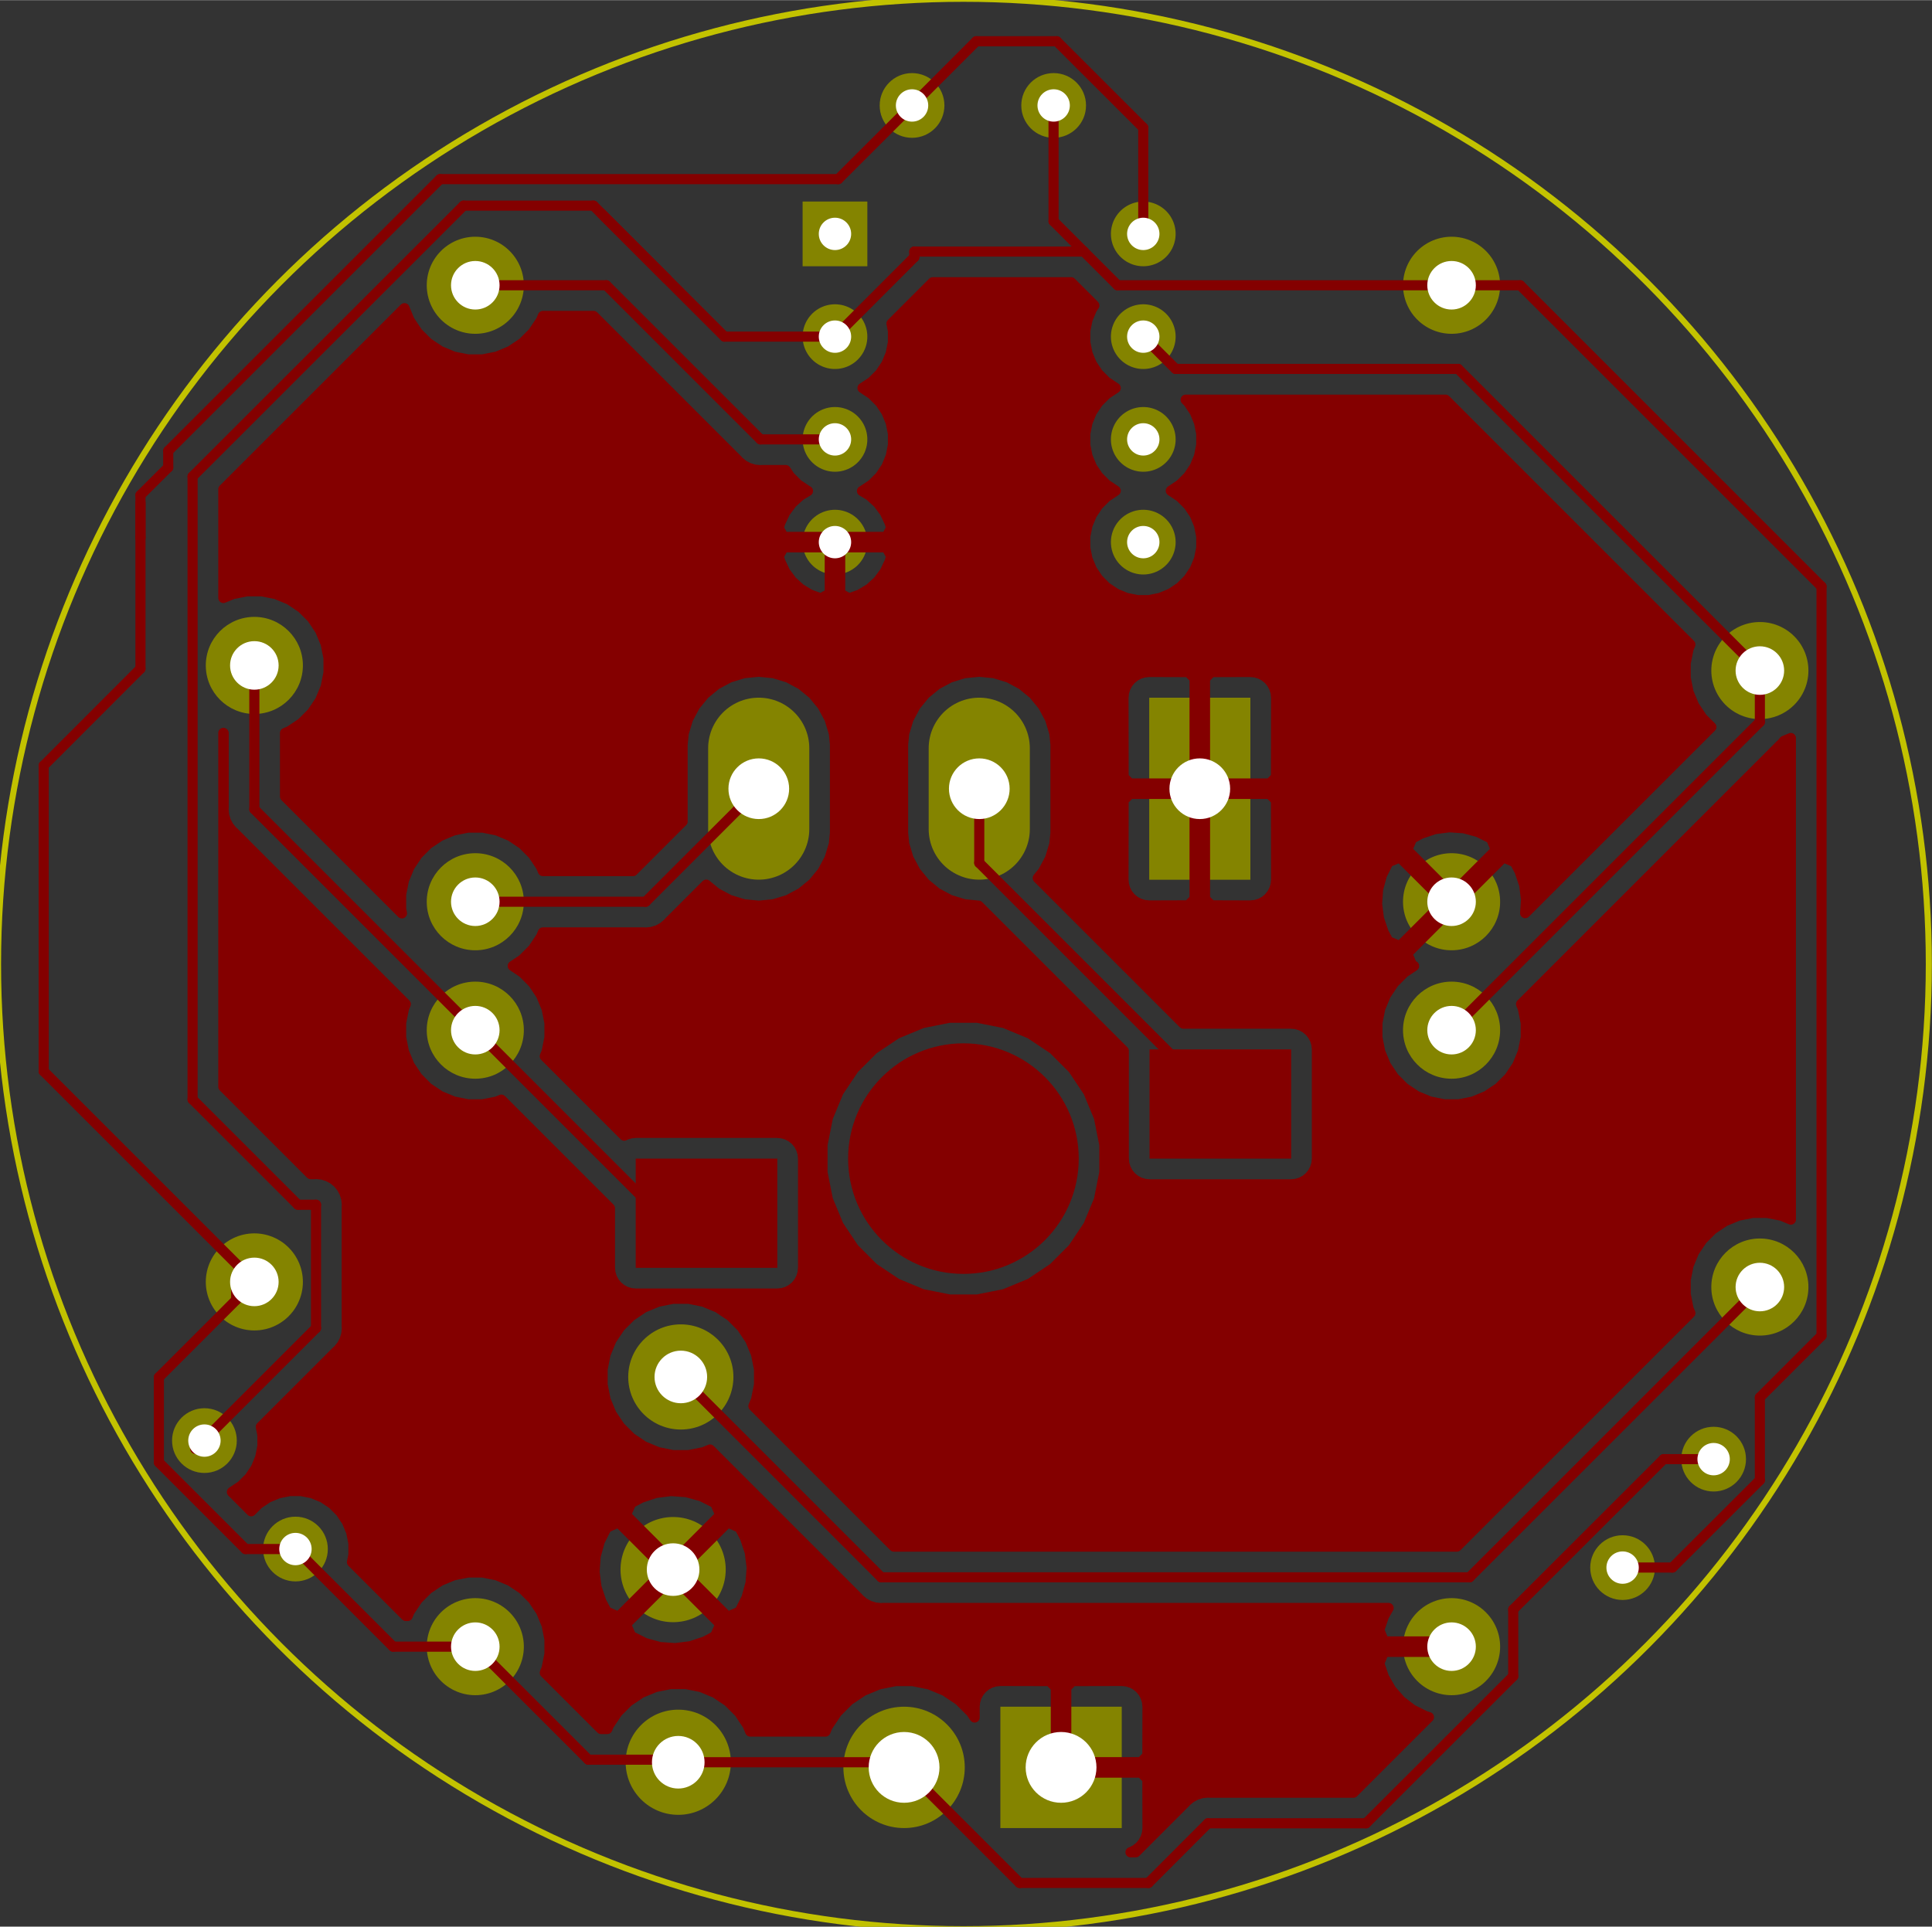 <?xml version="1.0" standalone="no"?>
 <!DOCTYPE svg PUBLIC "-//W3C//DTD SVG 1.1//EN" 
 "http://www.w3.org/Graphics/SVG/1.1/DTD/svg11.dtd"> 
<svg
  xmlns:svg="http://www.w3.org/2000/svg"
  xmlns="http://www.w3.org/2000/svg"
  xmlns:xlink="http://www.w3.org/1999/xlink"
  version="1.1"
  width="4.775cm" height="4.763cm" viewBox="0 0 18800 18750">
<rect x="0" y="0" width="18800" height="18750" fill="#333333" stroke="none"/>
<title>SVG Picture created as Breath_PCB-brd.svg date 2020/07/29 20:40:43 </title>
  <desc>Picture generated by PCBNEW </desc>
<g style="fill:#000000; fill-opacity:1;stroke:#000000; stroke-opacity:1;
stroke-linecap:round; stroke-linejoin:round;"
 transform="translate(0 0) scale(1 1)">
</g>
<g style="fill:#000000; fill-opacity:0.0; 
stroke:#000000; stroke-width:-0; stroke-opacity:1; 
stroke-linecap:round; stroke-linejoin:round;">
<g >
</g>
<g style="fill:#840000; fill-opacity:0.0; 
stroke:#840000; stroke-width:-0; stroke-opacity:1; 
stroke-linecap:round; stroke-linejoin:round;">
</g>
<g style="fill:#840000; fill-opacity:0.0; 
stroke:#840000; stroke-width:0; stroke-opacity:1; 
stroke-linecap:round; stroke-linejoin:round;">
</g>
<g style="fill:#840000; fill-opacity:1.0; 
stroke:#840000; stroke-width:0; stroke-opacity:1; 
stroke-linecap:round; stroke-linejoin:round;">
<path style="fill:#840000; fill-opacity:1.0; 
stroke:#840000; stroke-width:0; stroke-opacity:1; 
stroke-linecap:round; stroke-linejoin:round;fill-rule:evenodd;"
d="M 7563.98,11275
7563.98,12338
6186.02,12338
6186.02,11275
Z" /> 
<path style="fill:#840000; fill-opacity:1.0; 
stroke:#840000; stroke-width:0; stroke-opacity:1; 
stroke-linecap:round; stroke-linejoin:round;fill-rule:evenodd;"
d="M 12564,10212
12564,11275
11186,11275
11186,10212
Z" /> 
<circle cx="9375" cy="11275" r="1122.05" /> 
</g>
<g style="fill:#840000; fill-opacity:1.0; 
stroke:#840000; stroke-width:98.425; stroke-opacity:1; 
stroke-linecap:round; stroke-linejoin:round;">
</g>
<g >
</g>
<g style="fill:#848400; fill-opacity:1.0; 
stroke:#848400; stroke-width:98.425; stroke-opacity:1; 
stroke-linecap:round; stroke-linejoin:round;">
</g>
<g style="fill:#848400; fill-opacity:1.0; 
stroke:#848400; stroke-width:0; stroke-opacity:1; 
stroke-linecap:round; stroke-linejoin:round;">
<circle cx="6600" cy="17150" r="511.811" /> 
</g>
<g style="fill:#848400; fill-opacity:1.0; 
stroke:#848400; stroke-width:98.425; stroke-opacity:1; 
stroke-linecap:round; stroke-linejoin:round;">
</g>
<g >
</g>
<g style="fill:#848400; fill-opacity:1.0; 
stroke:#848400; stroke-width:98.425; stroke-opacity:1; 
stroke-linecap:round; stroke-linejoin:round;">
</g>
<g style="fill:#848400; fill-opacity:1.0; 
stroke:#848400; stroke-width:0; stroke-opacity:1; 
stroke-linecap:round; stroke-linejoin:round;">
<path style="fill:#848400; fill-opacity:1.0; 
stroke:#848400; stroke-width:0; stroke-opacity:1; 
stroke-linecap:round; stroke-linejoin:round;fill-rule:evenodd;"
d="M 10915.6,16609.4
10915.6,17790.6
9734.45,17790.6
9734.45,16609.4
Z" /> 
<circle cx="8797.44" cy="17200" r="590.551" /> 
</g>
<g style="fill:#848400; fill-opacity:1.0; 
stroke:#848400; stroke-width:98.425; stroke-opacity:1; 
stroke-linecap:round; stroke-linejoin:round;">
</g>
<g >
</g>
<g style="fill:#848400; fill-opacity:1.0; 
stroke:#848400; stroke-width:98.425; stroke-opacity:1; 
stroke-linecap:round; stroke-linejoin:round;">
</g>
<g style="fill:#848400; fill-opacity:1.0; 
stroke:#848400; stroke-width:0; stroke-opacity:1; 
stroke-linecap:round; stroke-linejoin:round;">
<circle cx="6550" cy="15275" r="511.811" /> 
</g>
<g style="fill:#848400; fill-opacity:1.0; 
stroke:#848400; stroke-width:98.425; stroke-opacity:1; 
stroke-linecap:round; stroke-linejoin:round;">
</g>
<g >
</g>
<g style="fill:#848400; fill-opacity:1.0; 
stroke:#848400; stroke-width:98.425; stroke-opacity:1; 
stroke-linecap:round; stroke-linejoin:round;">
</g>
<g style="fill:#848400; fill-opacity:1.0; 
stroke:#848400; stroke-width:0; stroke-opacity:1; 
stroke-linecap:round; stroke-linejoin:round;">
<circle cx="6625" cy="13400" r="511.811" /> 
</g>
<g style="fill:#848400; fill-opacity:1.0; 
stroke:#848400; stroke-width:98.425; stroke-opacity:1; 
stroke-linecap:round; stroke-linejoin:round;">
</g>
<g >
</g>
<g style="fill:#848400; fill-opacity:1.0; 
stroke:#848400; stroke-width:98.425; stroke-opacity:1; 
stroke-linecap:round; stroke-linejoin:round;">
</g>
<g style="fill:#848400; fill-opacity:1.0; 
stroke:#848400; stroke-width:0; stroke-opacity:1; 
stroke-linecap:round; stroke-linejoin:round;">
<path style="fill:#848400; fill-opacity:1.0; 
stroke:#848400; stroke-width:0; stroke-opacity:1; 
stroke-linecap:round; stroke-linejoin:round;fill-rule:evenodd;"
d="M 12167.1,6789.17
12167.1,8560.83
11182.9,8560.83
11182.9,6789.17
Z" /> 
</g>
<g style="fill:#848400; fill-opacity:1.0; 
stroke:#848400; stroke-width:984.252; stroke-opacity:1; 
stroke-linecap:round; stroke-linejoin:round;">
</g>
<g style="fill:#848400; fill-opacity:0.0; 
stroke:#848400; stroke-width:984.252; stroke-opacity:1; 
stroke-linecap:round; stroke-linejoin:round;">
<path d="M9529 8068
L9529 7281
" />
<path d="M7383 8068
L7383 7281
" />
</g>
<g >
</g>
<g style="fill:#848400; fill-opacity:0.0; 
stroke:#848400; stroke-width:984.252; stroke-opacity:1; 
stroke-linecap:round; stroke-linejoin:round;">
</g>
<g style="fill:#848400; fill-opacity:1.0; 
stroke:#848400; stroke-width:0; stroke-opacity:1; 
stroke-linecap:round; stroke-linejoin:round;">
<circle cx="8875" cy="1025" r="314.961" /> 
</g>
<g style="fill:#848400; fill-opacity:1.0; 
stroke:#848400; stroke-width:98.425; stroke-opacity:1; 
stroke-linecap:round; stroke-linejoin:round;">
</g>
<g style="fill:#848400; fill-opacity:1.0; 
stroke:#848400; stroke-width:0; stroke-opacity:1; 
stroke-linecap:round; stroke-linejoin:round;">
<circle cx="10253" cy="1025" r="314.961" /> 
</g>
<g style="fill:#848400; fill-opacity:1.0; 
stroke:#848400; stroke-width:98.425; stroke-opacity:1; 
stroke-linecap:round; stroke-linejoin:round;">
</g>
<g >
</g>
<g style="fill:#848400; fill-opacity:1.0; 
stroke:#848400; stroke-width:98.425; stroke-opacity:1; 
stroke-linecap:round; stroke-linejoin:round;">
</g>
<g style="fill:#848400; fill-opacity:1.0; 
stroke:#848400; stroke-width:0; stroke-opacity:1; 
stroke-linecap:round; stroke-linejoin:round;">
<circle cx="15789.3" cy="15255.6" r="314.961" /> 
</g>
<g style="fill:#848400; fill-opacity:1.0; 
stroke:#848400; stroke-width:98.425; stroke-opacity:1; 
stroke-linecap:round; stroke-linejoin:round;">
</g>
<g style="fill:#848400; fill-opacity:1.0; 
stroke:#848400; stroke-width:0; stroke-opacity:1; 
stroke-linecap:round; stroke-linejoin:round;">
<circle cx="16675" cy="14200" r="314.961" /> 
</g>
<g style="fill:#848400; fill-opacity:1.0; 
stroke:#848400; stroke-width:98.425; stroke-opacity:1; 
stroke-linecap:round; stroke-linejoin:round;">
</g>
<g >
</g>
<g style="fill:#848400; fill-opacity:1.0; 
stroke:#848400; stroke-width:98.425; stroke-opacity:1; 
stroke-linecap:round; stroke-linejoin:round;">
</g>
<g style="fill:#848400; fill-opacity:1.0; 
stroke:#848400; stroke-width:944.882; stroke-opacity:1; 
stroke-linecap:round; stroke-linejoin:round;">
</g>
<g style="fill:#848400; fill-opacity:0.0; 
stroke:#848400; stroke-width:944.882; stroke-opacity:1; 
stroke-linecap:round; stroke-linejoin:round;">
<path d="M14125 2775
L14125 2775
" />
</g>
<g style="fill:#848400; fill-opacity:1.0; 
stroke:#848400; stroke-width:0; stroke-opacity:1; 
stroke-linecap:round; stroke-linejoin:round;">
<circle cx="14125" cy="8775" r="472.441" /> 
</g>
<g style="fill:#848400; fill-opacity:1.0; 
stroke:#848400; stroke-width:98.425; stroke-opacity:1; 
stroke-linecap:round; stroke-linejoin:round;">
</g>
<g >
</g>
<g style="fill:#848400; fill-opacity:1.0; 
stroke:#848400; stroke-width:98.425; stroke-opacity:1; 
stroke-linecap:round; stroke-linejoin:round;">
</g>
<g style="fill:#848400; fill-opacity:1.0; 
stroke:#848400; stroke-width:0; stroke-opacity:1; 
stroke-linecap:round; stroke-linejoin:round;">
<circle cx="2875" cy="15075" r="314.961" /> 
</g>
<g style="fill:#848400; fill-opacity:1.0; 
stroke:#848400; stroke-width:98.425; stroke-opacity:1; 
stroke-linecap:round; stroke-linejoin:round;">
</g>
<g style="fill:#848400; fill-opacity:1.0; 
stroke:#848400; stroke-width:0; stroke-opacity:1; 
stroke-linecap:round; stroke-linejoin:round;">
<circle cx="1989.27" cy="14019.4" r="314.961" /> 
</g>
<g style="fill:#848400; fill-opacity:1.0; 
stroke:#848400; stroke-width:98.425; stroke-opacity:1; 
stroke-linecap:round; stroke-linejoin:round;">
</g>
<g >
</g>
<g style="fill:#848400; fill-opacity:1.0; 
stroke:#848400; stroke-width:98.425; stroke-opacity:1; 
stroke-linecap:round; stroke-linejoin:round;">
</g>
<g style="fill:#848400; fill-opacity:1.0; 
stroke:#848400; stroke-width:0; stroke-opacity:1; 
stroke-linecap:round; stroke-linejoin:round;">
<circle cx="4625" cy="8775" r="472.441" /> 
</g>
<g style="fill:#848400; fill-opacity:1.0; 
stroke:#848400; stroke-width:98.425; stroke-opacity:1; 
stroke-linecap:round; stroke-linejoin:round;">
</g>
<g style="fill:#848400; fill-opacity:1.0; 
stroke:#848400; stroke-width:944.882; stroke-opacity:1; 
stroke-linecap:round; stroke-linejoin:round;">
</g>
<g style="fill:#848400; fill-opacity:0.0; 
stroke:#848400; stroke-width:944.882; stroke-opacity:1; 
stroke-linecap:round; stroke-linejoin:round;">
<path d="M4625 2775
L4625 2775
" />
</g>
<g >
</g>
<g style="fill:#848400; fill-opacity:0.0; 
stroke:#848400; stroke-width:944.882; stroke-opacity:1; 
stroke-linecap:round; stroke-linejoin:round;">
</g>
<g style="fill:#848400; fill-opacity:1.0; 
stroke:#848400; stroke-width:0; stroke-opacity:1; 
stroke-linecap:round; stroke-linejoin:round;">
<circle cx="4625" cy="10025" r="472.441" /> 
</g>
<g style="fill:#848400; fill-opacity:1.0; 
stroke:#848400; stroke-width:98.425; stroke-opacity:1; 
stroke-linecap:round; stroke-linejoin:round;">
</g>
<g style="fill:#848400; fill-opacity:1.0; 
stroke:#848400; stroke-width:944.882; stroke-opacity:1; 
stroke-linecap:round; stroke-linejoin:round;">
</g>
<g style="fill:#848400; fill-opacity:0.0; 
stroke:#848400; stroke-width:944.882; stroke-opacity:1; 
stroke-linecap:round; stroke-linejoin:round;">
<path d="M4625 16025
L4625 16025
" />
</g>
<g >
</g>
<g style="fill:#848400; fill-opacity:0.0; 
stroke:#848400; stroke-width:944.882; stroke-opacity:1; 
stroke-linecap:round; stroke-linejoin:round;">
<path d="M2475 12475
L2475 12475
" />
</g>
<g style="fill:#848400; fill-opacity:1.0; 
stroke:#848400; stroke-width:0; stroke-opacity:1; 
stroke-linecap:round; stroke-linejoin:round;">
<circle cx="2475" cy="6475" r="472.441" /> 
</g>
<g style="fill:#848400; fill-opacity:1.0; 
stroke:#848400; stroke-width:98.425; stroke-opacity:1; 
stroke-linecap:round; stroke-linejoin:round;">
</g>
<g >
</g>
<g style="fill:#848400; fill-opacity:1.0; 
stroke:#848400; stroke-width:98.425; stroke-opacity:1; 
stroke-linecap:round; stroke-linejoin:round;">
</g>
<g style="fill:#848400; fill-opacity:1.0; 
stroke:#848400; stroke-width:0; stroke-opacity:1; 
stroke-linecap:round; stroke-linejoin:round;">
<circle cx="17125" cy="12525" r="472.441" /> 
</g>
<g style="fill:#848400; fill-opacity:1.0; 
stroke:#848400; stroke-width:98.425; stroke-opacity:1; 
stroke-linecap:round; stroke-linejoin:round;">
</g>
<g style="fill:#848400; fill-opacity:1.0; 
stroke:#848400; stroke-width:944.882; stroke-opacity:1; 
stroke-linecap:round; stroke-linejoin:round;">
</g>
<g style="fill:#848400; fill-opacity:0.0; 
stroke:#848400; stroke-width:944.882; stroke-opacity:1; 
stroke-linecap:round; stroke-linejoin:round;">
<path d="M17125 6525
L17125 6525
" />
</g>
<g >
</g>
<g style="fill:#848400; fill-opacity:0.0; 
stroke:#848400; stroke-width:944.882; stroke-opacity:1; 
stroke-linecap:round; stroke-linejoin:round;">
<path d="M14125 16025
L14125 16025
" />
</g>
<g style="fill:#848400; fill-opacity:1.0; 
stroke:#848400; stroke-width:0; stroke-opacity:1; 
stroke-linecap:round; stroke-linejoin:round;">
<circle cx="14125" cy="10025" r="472.441" /> 
</g>
<g style="fill:#848400; fill-opacity:1.0; 
stroke:#848400; stroke-width:98.425; stroke-opacity:1; 
stroke-linecap:round; stroke-linejoin:round;">
</g>
<g >
</g>
<g style="fill:#848400; fill-opacity:1.0; 
stroke:#848400; stroke-width:98.425; stroke-opacity:1; 
stroke-linecap:round; stroke-linejoin:round;">
</g>
<g style="fill:#848400; fill-opacity:1.0; 
stroke:#848400; stroke-width:0; stroke-opacity:1; 
stroke-linecap:round; stroke-linejoin:round;">
<path style="fill:#848400; fill-opacity:1.0; 
stroke:#848400; stroke-width:0; stroke-opacity:1; 
stroke-linecap:round; stroke-linejoin:round;fill-rule:evenodd;"
d="M 7810.04,2589.96
7810.04,1960.04
8439.96,1960.04
8439.96,2589.96
Z" /> 
</g>
<g style="fill:#848400; fill-opacity:1.0; 
stroke:#848400; stroke-width:629.921; stroke-opacity:1; 
stroke-linecap:round; stroke-linejoin:round;">
</g>
<g style="fill:#848400; fill-opacity:0.0; 
stroke:#848400; stroke-width:629.921; stroke-opacity:1; 
stroke-linecap:round; stroke-linejoin:round;">
<path d="M11125 5275
L11125 5275
" />
<path d="M8125 3275
L8125 3275
" />
<path d="M11125 4275
L11125 4275
" />
<path d="M8125 4275
L8125 4275
" />
<path d="M11125 3275
L11125 3275
" />
<path d="M8125 5275
L8125 5275
" />
<path d="M11125 2275
L11125 2275
" />
</g>
<g >
</g>
<g >
</g>
<g style="fill:#840000; fill-opacity:0.0; 
stroke:#840000; stroke-width:629.921; stroke-opacity:1; 
stroke-linecap:round; stroke-linejoin:round;">
</g>
<g style="fill:#840000; fill-opacity:0.0; 
stroke:#840000; stroke-width:98.425; stroke-opacity:1; 
stroke-linecap:round; stroke-linejoin:round;">
<path d="M6406 11806
L4625 10025
" />
<path d="M6875 11806
L6406 11806
" />
<path d="M2475 7875
L2475 6475
" />
<path d="M4625 10025
L2475 7875
" />
<path d="M9529 8397
L11875 10743
" />
<path d="M9529 7675
L9529 8397
" />
<path d="M4625 16025
L3825 16025
" />
<path d="M3825 16025
L2875 15075
" />
<path d="M1546 14232
L1546 13403
" />
<path d="M2298 12651
L2298 12475
" />
<path d="M2875 15075
L2389 15075
" />
<path d="M2389 15075
L1546 14232
" />
<path d="M1546 13403
L2298 12651
" />
<path d="M2475 12475
L425 10425
" />
<path d="M1367 6507
L425 7450
" />
<path d="M425 10425
L425 7450
" />
<path d="M1367 5232
L1367 6507
" />
<path d="M1367 4892
L1367 5232
" />
<path d="M8875 1025
L9500 400
" />
<path d="M11125 1241
L11125 2275
" />
<path d="M10283 400
L11125 1241
" />
<path d="M9500 400
L10283 400
" />
<path d="M4625 16025
L5725 17125
" />
<path d="M6575 17125
L6600 17150
" />
<path d="M5725 17125
L6575 17125
" />
<path d="M8747 17150
L8797 17200
" />
<path d="M6600 17150
L8747 17150
" />
<path d="M14725 15663
L14725 16313
" />
<path d="M13293 17744
L11755 17744
" />
<path d="M16675 14200
L16189 14200
" />
<path d="M14725 16313
L13293 17744
" />
<path d="M16189 14200
L14725 15663
" />
<path d="M11755 17744
L11175 18325
" />
<path d="M9922 18325
L8797 17200
" />
<path d="M11175 18325
L9922 18325
" />
<path d="M1367 4817
L1637 4548
" />
<path d="M8157 1742
L8875 1025
" />
<path d="M1637 4548
L1637 4387
" />
<path d="M1367 5232
L1367 4817
" />
<path d="M1637 4387
L4282 1742
" />
<path d="M4282 1742
L8157 1742
" />
<path d="M6625 13400
L8575 15350
" />
<path d="M14300 15350
L17125 12525
" />
<path d="M8575 15350
L14300 15350
" />
<path d="M6283 8775
L7383 7675
" />
<path d="M4625 8775
L6283 8775
" />
<path d="M14125 2775
L14793 2775
" />
<path d="M14793 2775
L17725 5707
" />
<path d="M8125 3275
L7050 3275
" />
<path d="M7050 3275
L6487 2712
" />
<path d="M6487 2712
L5850 2075
" />
<path d="M8125 3275
L8897 2502
" />
<path d="M10875 2775
L14125 2775
" />
<path d="M10547 2447
L10875 2775
" />
<path d="M8897 2447
L10547 2447
" />
<path d="M8897 2502
L8897 2447
" />
<path d="M17125 13599
L17725 12999
" />
<path d="M17125 14405
L17125 13599
" />
<path d="M16274 15255
L17125 14405
" />
<path d="M15789 15255
L16274 15255
" />
<path d="M17725 5707
L17725 12999
" />
<path d="M10252 2152
L10547 2447
" />
<path d="M10252 1025
L10252 2152
" />
<path d="M5775 2000
L6487 2712
" />
<path d="M4511 2000
L5775 2000
" />
<path d="M1874 4636
L4511 2000
" />
<path d="M3075 12925
L3075 11724
" />
<path d="M2899 11724
L1874 10699
" />
<path d="M1900 14100
L3075 12925
" />
<path d="M3075 11724
L2899 11724
" />
<path d="M1874 10699
L1874 4636
" />
<path d="M4625 2775
L5900 2775
" />
<path d="M5900 2775
L7400 4275
" />
<path d="M8125 4275
L7400 4275
" />
<path d="M17125 7025
L17125 6525
" />
<path d="M14125 10025
L17125 7025
" />
<path d="M14189 3589
L17125 6525
" />
<path d="M11439 3589
L14189 3589
" />
<path d="M11125 3275
L11439 3589
" />
</g>
<g >
</g>
<g style="fill:#840000; fill-opacity:0.0; 
stroke:#840000; stroke-width:98.425; stroke-opacity:1; 
stroke-linecap:round; stroke-linejoin:round;">
</g>
<g style="fill:#840000; fill-opacity:1.0; 
stroke:#840000; stroke-width:100; stroke-opacity:1; 
stroke-linecap:round; stroke-linejoin:round;">
<path style="fill:#840000; fill-opacity:1.0; 
stroke:#840000; stroke-width:100; stroke-opacity:1; 
stroke-linecap:round; stroke-linejoin:round;fill-rule:evenodd;"
d="M 10648.3,2971.48
10624.3,3007.39
10581.8,3110.21
10560,3219.36
10560,3330.64
10581.8,3439.79
10624.3,3542.61
10686.2,3635.14
10764.9,3713.83
10856.4,3775
10764.9,3836.17
10686.2,3914.86
10624.3,4007.39
10581.8,4110.21
10560,4219.36
10560,4330.64
10581.8,4439.79
10624.3,4542.61
10686.2,4635.14
10764.9,4713.83
10856.4,4775
10764.9,4836.17
10686.2,4914.86
10624.3,5007.39
10581.8,5110.21
10560,5219.36
10560,5330.64
10581.8,5439.79
10624.3,5542.61
10686.2,5635.14
10764.9,5713.83
10857.4,5775.66
10960.2,5818.25
11069.4,5839.96
11180.6,5839.96
11289.8,5818.25
11392.6,5775.66
11485.1,5713.83
11563.8,5635.14
11625.7,5542.61
11668.2,5439.79
11690,5330.64
11690,5219.36
11668.2,5110.21
11625.7,5007.39
11563.8,4914.86
11485.1,4836.17
11393.6,4775
11485.1,4713.83
11563.8,4635.14
11625.7,4542.61
11668.2,4439.79
11690,4330.64
11690,4219.36
11668.2,4110.21
11625.7,4007.39
11563.8,3914.86
11538.1,3889.17
14066,3889.17
16448.1,6271.28
16430.3,6314.27
16402.6,6453.85
16402.6,6596.15
16430.3,6735.73
16484.8,6867.2
16563.8,6985.53
16652.6,7074.27
14841.6,8885.28
14850.6,8753.47
14832.5,8612.32
14787.1,8477.43
14740.3,8389.77
14628.1,8342.57
14195.7,8775
14201.3,8780.57
14130.6,8851.28
14125,8845.71
13692.6,9278.14
13739.8,9390.29
13759.7,9400.2
13664.5,9463.84
13563.8,9564.47
13484.8,9682.8
13430.3,9814.27
13402.6,9953.85
13402.6,10096.2
13430.3,10235.7
13484.8,10367.2
13563.8,10485.5
13664.5,10586.2
13782.8,10665.2
13914.3,10719.7
14053.8,10747.4
14196.2,10747.4
14335.7,10719.7
14467.2,10665.2
14585.5,10586.2
14686.2,10485.5
14765.2,10367.2
14819.7,10235.7
14847.4,10096.2
14847.4,9953.85
14819.7,9814.27
14801.9,9771.28
17326.2,7246.97
17337.6,7237.6
17360.8,7209.27
17426.2,7182.21
17426.2,11867.8
17335.7,11830.3
17196.2,11802.6
17053.8,11802.6
16914.3,11830.3
16782.8,11884.8
16664.5,11963.8
16563.8,12064.5
16484.8,12182.8
16430.3,12314.3
16402.6,12453.8
16402.6,12596.2
16430.3,12735.7
16448.1,12778.7
14176.1,15050.8
8698.94,15050.8
7332,13683.9
7357.54,13622.2
7386.81,13475
7386.81,13325
7357.54,13177.8
7300.11,13039.1
7216.74,12914.4
7110.63,12808.3
6985.85,12724.9
6847.21,12667.5
6700.03,12638.2
6549.97,12638.2
6402.79,12667.5
6264.15,12724.9
6139.37,12808.3
6033.26,12914.4
5949.89,13039.1
5892.46,13177.8
5863.19,13325
5863.19,13475
5892.46,13622.2
5949.89,13760.9
6033.26,13885.6
6139.37,13991.7
6264.15,14075.1
6402.79,14132.5
6549.97,14161.8
6700.03,14161.8
6847.21,14132.5
6908.85,14107
8353.03,15551.2
8362.4,15562.6
8407.96,15600
8459.94,15627.8
8516.34,15644.9
8560.3,15649.2
8560.31,15649.2
8575,15650.7
8589.69,15649.2
13511.7,15649.2
13466.1,15728.6
13421,15862.9
13466.8,15975
14075,15975
14075,15967.1
14175,15967.1
14175,15975
14182.9,15975
14182.9,16075
14175,16075
14175,16082.9
14075,16082.9
14075,16075
13466.8,16075
13421,16187.1
13466.1,16321.4
13536.6,16444.2
13629.7,16550.9
13741.8,16637.5
13868.7,16700.4
13904.2,16711.2
13169.9,17445.6
11769.9,17445.6
11755.2,17444.1
11740.5,17445.6
11696.6,17449.9
11640.2,17467
11588.2,17494.8
11542.6,17532.2
11533.2,17543.6
11051.1,18025.8
11001.3,18025.8
11011.7,18022.6
11055.1,17999.4
11093.2,17968.2
11124.4,17930.1
11147.6,17886.7
11161.9,17839.6
11166.8,17790.6
11165.6,17312.5
11103.1,17250
10375,17250
10375,17257.9
10275,17257.9
10275,17250
10267.1,17250
10267.1,17150
10275,17150
10275,16421.9
10375,16421.9
10375,17150
11103.1,17150
11165.6,17087.5
11166.8,16609.4
11161.9,16560.4
11147.6,16513.3
11124.4,16469.9
11093.2,16431.8
11055.1,16400.6
11011.7,16377.4
10964.6,16363.1
10915.6,16358.2
10437.5,16359.4
10375,16421.9
10275,16421.9
10212.5,16359.4
9734.45,16358.2
9685.44,16363.1
9638.31,16377.4
9594.88,16400.6
9556.82,16431.8
9525.58,16469.9
9502.36,16513.3
9488.07,16560.4
9483.24,16609.4
9483.5,16713.8
9450.34,16664.2
9333.26,16547.1
9195.59,16455.1
9042.62,16391.8
8880.23,16359.4
8714.65,16359.4
8552.26,16391.8
8399.29,16455.1
8261.62,16547.1
8144.54,16664.2
8052.55,16801.8
8032.28,16850.8
7300.64,16850.8
7275.11,16789.1
7191.74,16664.4
7085.63,16558.3
6960.85,16474.9
6822.21,16417.5
6675.03,16388.2
6524.97,16388.2
6377.79,16417.5
6239.15,16474.9
6114.37,16558.3
6008.26,16664.4
5924.89,16789.1
5909.71,16825.8
5848.94,16825.8
5301.87,16278.7
5319.68,16235.7
5347.44,16096.2
5347.44,15953.8
5319.68,15814.3
5316.33,15806.2
6089.52,15806.2
6141.46,15922.4
6275.61,15989.6
6420.3,16029.4
6569.97,16040.2
6718.88,16021.6
6861.3,15974.3
6958.54,15922.4
7010.48,15806.2
6550,15345.7
6089.52,15806.2
5316.33,15806.2
5265.22,15682.8
5186.16,15564.5
5085.53,15463.8
4967.2,15384.8
4835.73,15330.3
4696.15,15302.6
4553.85,15302.6
4414.27,15330.3
4282.8,15384.8
4164.47,15463.8
4063.84,15564.5
3984.78,15682.8
3966.97,15725.8
3948.94,15725.8
3518.12,15295
5784.76,15295
5803.36,15443.9
5850.66,15586.3
5902.63,15683.5
6018.81,15735.5
6479.29,15275
6620.71,15275
7081.19,15735.5
7197.37,15683.5
7264.63,15549.4
7304.43,15404.7
7315.24,15255
7296.64,15106.1
7249.34,14963.7
7197.37,14866.5
7081.19,14814.5
6620.71,15275
6479.29,15275
6018.81,14814.5
5902.63,14866.5
5835.37,15000.6
5795.57,15145.3
5784.76,15295
3518.12,15295
3425.66,15202.5
3439.96,15130.6
3439.96,15019.4
3418.25,14910.2
3375.66,14807.4
3333.18,14743.8
6089.52,14743.8
6550,15204.3
7010.48,14743.8
6958.54,14627.6
6824.39,14560.4
6679.7,14520.6
6530.03,14509.8
6381.12,14528.4
6238.7,14575.7
6141.46,14627.6
6089.52,14743.8
3333.18,14743.8
3313.83,14714.9
3235.14,14636.2
3142.61,14574.3
3039.79,14531.8
2930.64,14510
2819.36,14510
2710.21,14531.8
2607.39,14574.3
2514.86,14636.2
2444.25,14706.8
2257.29,14519.8
2349.41,14458.3
2428.1,14379.6
2489.93,14287
2532.52,14184.2
2554.23,14075.1
2554.23,13963.8
2538.7,13885.7
3276.58,13147.9
3287.99,13138.5
3297.36,13127.1
3297.36,13127.1
3325.38,13092.9
3325.38,13092.9
3353.17,13040.9
3370.28,12984.5
3374.61,12940.6
3374.61,12940.6
3376.05,12925.9
3374.61,12911.2
3374.61,11739.3
3376.05,11724.6
3370.28,11666
3353.17,11609.5
3325.38,11557.6
3287.99,11512
3242.43,11474.6
3190.45,11446.8
3134.05,11429.7
3090.09,11425.4
3075.39,11423.9
3060.7,11425.4
3023.54,11425.4
2173.82,10575.7
2173.82,7132.21
2175.79,7133.03
2175.79,7860.31
2174.34,7875
2175.79,7889.69
2175.79,7889.7
2180.12,7933.66
2197.23,7990.06
2225.01,8042.04
2231.04,8049.38
2262.4,8087.6
2273.82,8096.97
3948.13,9771.28
3930.32,9814.27
3902.56,9953.85
3902.56,10096.2
3930.32,10235.7
3984.78,10367.2
4063.84,10485.5
4164.47,10586.2
4282.8,10665.2
4414.27,10719.7
4553.85,10747.4
4696.15,10747.4
4835.73,10719.7
4878.72,10701.9
5934.81,11758
5934.81,12338
5939.64,12387
5953.94,12434.1
5977.15,12477.6
6008.39,12515.6
6046.46,12546.9
6089.89,12570.1
6137.01,12584.4
6186.02,12589.2
7563.98,12589.2
7612.99,12584.4
7660.11,12570.1
7703.54,12546.9
7741.61,12515.6
7772.85,12477.6
7796.06,12434.1
7810.36,12387
7815.19,12338
7815.19,11275
7810.36,11226
7796.06,11178.9
7775.22,11139.9
8002.95,11139.9
8002.95,11410.1
8055.68,11675.2
8159.11,11924.9
8309.26,12149.6
8500.37,12340.7
8725.09,12490.9
8974.79,12594.3
9239.87,12647
9510.13,12647
9775.21,12594.3
10024.9,12490.9
10249.6,12340.7
10440.7,12149.6
10590.9,11924.9
10694.3,11675.2
10747,11410.1
10747,11139.9
10694.3,10874.8
10590.9,10625.1
10440.7,10400.4
10249.6,10209.3
10024.9,10059.1
9775.21,9955.68
9510.13,9902.95
9239.87,9902.95
8974.79,9955.68
8725.09,10059.1
8500.37,10209.3
8309.26,10400.4
8159.11,10625.1
8055.68,10874.8
8002.95,11139.9
7775.22,11139.9
7772.85,11135.4
7741.61,11097.4
7703.54,11066.1
7660.11,11042.9
7612.99,11028.6
7563.98,11023.8
6186.02,11023.8
6137.01,11028.6
6089.89,11042.9
6074.36,11051.2
5301.87,10278.7
5319.68,10235.7
5347.44,10096.2
5347.44,9953.85
5319.68,9814.27
5265.22,9682.8
5186.16,9564.47
5085.53,9463.84
4989.98,9400
5085.53,9336.16
5186.16,9235.53
5265.22,9117.2
5283.03,9074.21
6268.97,9074.21
6283.66,9075.66
6298.36,9074.21
6298.36,9074.21
6342.32,9069.88
6398.72,9052.77
6450.7,9024.99
6496.26,8987.6
6505.63,8976.18
6872.54,8609.28
6969.36,8688.74
7098.29,8757.65
7238.18,8800.09
7383.66,8814.42
7529.14,8800.09
7669.03,8757.65
7797.96,8688.74
7910.96,8596
8003.7,8483
8072.61,8354.07
8115.05,8214.18
8125.79,8105.16
8125.79,8105.16
8787.2,8105.16
8797.94,8214.18
8840.38,8354.07
8909.29,8483
9002.03,8596
9115.03,8688.74
9243.96,8757.65
9383.85,8800.09
9522.05,8813.7
10934.8,10226.5
10934.8,11275
10939.6,11324
10953.9,11371.1
10977.2,11414.6
11008.4,11452.6
11046.5,11483.9
11089.9,11507.1
11137,11521.4
11186,11526.2
12564,11526.2
12613,11521.4
12660.1,11507.1
12703.5,11483.9
12741.6,11452.6
12772.8,11414.6
12796.1,11371.1
12810.4,11324
12815.2,11275
12815.2,10212
12810.4,10163
12796.1,10115.9
12772.8,10072.4
12741.6,10034.4
12703.5,10003.1
12660.1,9979.92
12613,9965.63
12564,9960.8
11515.4,9960.8
10115.5,8560.83
10931.7,8560.83
10936.5,8609.84
10950.8,8656.96
10974,8700.39
11005.2,8738.46
11043.3,8769.7
11086.7,8792.91
11133.9,8807.21
11182.9,8812.04
11562.5,8810.83
11625,8748.33
11625,7725
11725,7725
11725,8748.33
11787.5,8810.83
12167.1,8812.04
12216.1,8807.21
12251.3,8796.53
13399.4,8796.53
13417.5,8937.68
13462.9,9072.57
13509.7,9160.23
13621.9,9207.43
14054.3,8775
13621.9,8342.57
13509.7,8389.77
13446.4,8517.21
13409.1,8654.55
13399.4,8796.53
12251.3,8796.53
12263.3,8792.91
12306.7,8769.7
12344.8,8738.46
12376,8700.39
12399.2,8656.96
12413.5,8609.84
12418.3,8560.83
12417.9,8271.86
13692.6,8271.86
14125,8704.29
14557.4,8271.86
14510.2,8159.71
14382.8,8096.38
14245.4,8059.13
14103.5,8049.38
13962.3,8067.53
13827.4,8112.86
13739.8,8159.71
13692.6,8271.86
12417.9,8271.86
12417.1,7787.5
12354.6,7725
11725,7725
11625,7725
10995.4,7725
10932.9,7787.5
10931.7,8560.83
10115.5,8560.83
10099,8544.36
10149.4,8483
10218.3,8354.07
10260.7,8214.18
10271.5,8105.16
10271.5,7244.84
10260.7,7135.82
10218.3,6995.93
10149.4,6867
10085.5,6789.17
10931.7,6789.17
10932.9,7562.5
10995.4,7625
11625,7625
11625,6601.67
11725,6601.67
11725,7625
12354.6,7625
12417.1,7562.5
12418.3,6789.17
12413.5,6740.16
12399.2,6693.04
12376,6649.61
12344.8,6611.54
12306.7,6580.3
12263.3,6557.09
12216.1,6542.79
12167.1,6537.96
11787.5,6539.17
11725,6601.67
11625,6601.67
11562.5,6539.17
11182.9,6537.96
11133.9,6542.79
11086.7,6557.09
11043.3,6580.3
11005.2,6611.54
10974,6649.61
10950.8,6693.04
10936.5,6740.16
10931.7,6789.17
10085.5,6789.17
10056.6,6754
9943.63,6661.26
9814.7,6592.35
9674.81,6549.91
9529.33,6535.58
9383.85,6549.91
9243.96,6592.35
9115.03,6661.26
9002.03,6754
8909.29,6867
8840.38,6995.93
8797.94,7135.82
8787.21,7244.84
8787.2,8105.16
8125.79,8105.16
8125.79,7244.84
8115.05,7135.82
8072.61,6995.93
8003.7,6867
7910.96,6754
7797.96,6661.26
7669.03,6592.35
7529.14,6549.91
7383.66,6535.58
7238.18,6549.91
7098.29,6592.35
6969.36,6661.26
6856.36,6754
6763.62,6867
6694.71,6995.93
6652.27,7135.82
6641.54,7244.84
6641.54,7993.98
6159.72,8475.79
5283.03,8475.79
5265.22,8432.8
5186.16,8314.47
5085.53,8213.84
4967.2,8134.78
4835.73,8080.32
4696.15,8052.56
4553.85,8052.56
4414.27,8080.32
4282.8,8134.78
4164.47,8213.84
4063.84,8314.47
3984.78,8432.8
3930.32,8564.27
3902.56,8703.85
3902.56,8846.15
3910.82,8887.67
2774.21,7751.06
2774.21,7133.03
2817.2,7115.22
2935.53,7036.16
3036.16,6935.53
3115.22,6817.2
3169.68,6685.73
3197.44,6546.15
3197.44,6403.85
3169.68,6264.27
3115.22,6132.8
3036.16,6014.47
2935.53,5913.84
2817.2,5834.78
2685.73,5780.32
2546.15,5752.56
2403.85,5752.56
2264.27,5780.32
2173.82,5817.79
2173.82,5412.42
7577.01,5412.42
7593.01,5465.19
7640.34,5565.32
7706.29,5654.3
7788.33,5728.69
7883.31,5785.66
7987.58,5823
8075,5775.25
8075,5325
8175,5325
8175,5775.25
8262.42,5823
8366.69,5785.66
8461.67,5728.69
8543.71,5654.3
8609.66,5565.32
8656.99,5465.19
8672.99,5412.42
8624.97,5325
8175,5325
8075,5325
7625.03,5325
7577.01,5412.42
2173.82,5412.42
2173.82,4760.75
3935.75,2998.82
3984.78,3117.2
4063.84,3235.53
4164.47,3336.16
4282.8,3415.22
4414.27,3469.68
4553.85,3497.44
4696.15,3497.44
4835.73,3469.68
4967.2,3415.22
5085.53,3336.16
5186.16,3235.53
5265.22,3117.2
5283.03,3074.21
5776.06,3074.21
7178.03,4476.18
7187.4,4487.6
7232.96,4524.99
7284.94,4552.77
7341.34,4569.88
7385.3,4574.21
7385.31,4574.21
7400,4575.66
7414.69,4574.21
7645.46,4574.21
7686.17,4635.14
7764.86,4713.83
7857.39,4775.66
7861.56,4777.39
7788.33,4821.31
7706.29,4895.7
7640.34,4984.68
7593.01,5084.81
7577.01,5137.58
7625.03,5225
8075,5225
8075,5217.13
8175,5217.13
8175,5225
8624.97,5225
8672.99,5137.58
8656.99,5084.81
8609.66,4984.68
8543.71,4895.7
8461.67,4821.31
8388.44,4777.39
8392.61,4775.66
8485.14,4713.83
8563.83,4635.14
8625.66,4542.61
8668.25,4439.79
8689.96,4330.64
8689.96,4219.36
8668.25,4110.21
8625.66,4007.39
8563.83,3914.86
8485.14,3836.17
8393.6,3775
8485.14,3713.83
8563.83,3635.14
8625.66,3542.61
8668.25,3439.79
8689.96,3330.64
8689.96,3219.36
8675.66,3147.49
9076.89,2746.26
10423.1,2746.26
Z" /> 
</g>
</g>
<g style="fill:#FFFFFF; fill-opacity:1.0; 
stroke:#FFFFFF; stroke-width:100; stroke-opacity:1; 
stroke-linecap:round; stroke-linejoin:round;">
</g>
<g style="fill:#FFFFFF; fill-opacity:1.0; 
stroke:#FFFFFF; stroke-width:0; stroke-opacity:1; 
stroke-linecap:round; stroke-linejoin:round;">
<circle cx="6600" cy="17150" r="255.906" /> 
</g>
<g style="fill:#FFFFFF; fill-opacity:1.0; 
stroke:#FFFFFF; stroke-width:98.425; stroke-opacity:1; 
stroke-linecap:round; stroke-linejoin:round;">
</g>
<g style="fill:#FFFFFF; fill-opacity:1.0; 
stroke:#FFFFFF; stroke-width:0; stroke-opacity:1; 
stroke-linecap:round; stroke-linejoin:round;">
<circle cx="10325" cy="17200" r="344.488" /> 
</g>
<g style="fill:#FFFFFF; fill-opacity:1.0; 
stroke:#FFFFFF; stroke-width:98.425; stroke-opacity:1; 
stroke-linecap:round; stroke-linejoin:round;">
</g>
<g style="fill:#FFFFFF; fill-opacity:1.0; 
stroke:#FFFFFF; stroke-width:0; stroke-opacity:1; 
stroke-linecap:round; stroke-linejoin:round;">
<circle cx="8797.44" cy="17200" r="344.488" /> 
</g>
<g style="fill:#FFFFFF; fill-opacity:1.0; 
stroke:#FFFFFF; stroke-width:98.425; stroke-opacity:1; 
stroke-linecap:round; stroke-linejoin:round;">
</g>
<g style="fill:#FFFFFF; fill-opacity:1.0; 
stroke:#FFFFFF; stroke-width:0; stroke-opacity:1; 
stroke-linecap:round; stroke-linejoin:round;">
<circle cx="6550" cy="15275" r="255.906" /> 
</g>
<g style="fill:#FFFFFF; fill-opacity:1.0; 
stroke:#FFFFFF; stroke-width:98.425; stroke-opacity:1; 
stroke-linecap:round; stroke-linejoin:round;">
</g>
<g style="fill:#FFFFFF; fill-opacity:1.0; 
stroke:#FFFFFF; stroke-width:0; stroke-opacity:1; 
stroke-linecap:round; stroke-linejoin:round;">
<circle cx="6625" cy="13400" r="255.906" /> 
</g>
<g style="fill:#FFFFFF; fill-opacity:1.0; 
stroke:#FFFFFF; stroke-width:98.425; stroke-opacity:1; 
stroke-linecap:round; stroke-linejoin:round;">
</g>
<g style="fill:#FFFFFF; fill-opacity:1.0; 
stroke:#FFFFFF; stroke-width:0; stroke-opacity:1; 
stroke-linecap:round; stroke-linejoin:round;">
<circle cx="11675" cy="7675" r="295.276" /> 
</g>
<g style="fill:#FFFFFF; fill-opacity:1.0; 
stroke:#FFFFFF; stroke-width:98.425; stroke-opacity:1; 
stroke-linecap:round; stroke-linejoin:round;">
</g>
<g style="fill:#FFFFFF; fill-opacity:1.0; 
stroke:#FFFFFF; stroke-width:0; stroke-opacity:1; 
stroke-linecap:round; stroke-linejoin:round;">
<circle cx="9529.33" cy="7675" r="295.276" /> 
</g>
<g style="fill:#FFFFFF; fill-opacity:1.0; 
stroke:#FFFFFF; stroke-width:98.425; stroke-opacity:1; 
stroke-linecap:round; stroke-linejoin:round;">
</g>
<g style="fill:#FFFFFF; fill-opacity:1.0; 
stroke:#FFFFFF; stroke-width:0; stroke-opacity:1; 
stroke-linecap:round; stroke-linejoin:round;">
<circle cx="7383.66" cy="7675" r="295.276" /> 
</g>
<g style="fill:#FFFFFF; fill-opacity:1.0; 
stroke:#FFFFFF; stroke-width:98.425; stroke-opacity:1; 
stroke-linecap:round; stroke-linejoin:round;">
</g>
<g style="fill:#FFFFFF; fill-opacity:1.0; 
stroke:#FFFFFF; stroke-width:0; stroke-opacity:1; 
stroke-linecap:round; stroke-linejoin:round;">
<circle cx="8875" cy="1025" r="157.48" /> 
</g>
<g style="fill:#FFFFFF; fill-opacity:1.0; 
stroke:#FFFFFF; stroke-width:98.425; stroke-opacity:1; 
stroke-linecap:round; stroke-linejoin:round;">
</g>
<g style="fill:#FFFFFF; fill-opacity:1.0; 
stroke:#FFFFFF; stroke-width:0; stroke-opacity:1; 
stroke-linecap:round; stroke-linejoin:round;">
<circle cx="10253" cy="1025" r="157.48" /> 
</g>
<g style="fill:#FFFFFF; fill-opacity:1.0; 
stroke:#FFFFFF; stroke-width:98.425; stroke-opacity:1; 
stroke-linecap:round; stroke-linejoin:round;">
</g>
<g style="fill:#FFFFFF; fill-opacity:1.0; 
stroke:#FFFFFF; stroke-width:0; stroke-opacity:1; 
stroke-linecap:round; stroke-linejoin:round;">
<circle cx="15789.3" cy="15255.6" r="157.48" /> 
</g>
<g style="fill:#FFFFFF; fill-opacity:1.0; 
stroke:#FFFFFF; stroke-width:98.425; stroke-opacity:1; 
stroke-linecap:round; stroke-linejoin:round;">
</g>
<g style="fill:#FFFFFF; fill-opacity:1.0; 
stroke:#FFFFFF; stroke-width:0; stroke-opacity:1; 
stroke-linecap:round; stroke-linejoin:round;">
<circle cx="16675" cy="14200" r="157.48" /> 
</g>
<g style="fill:#FFFFFF; fill-opacity:1.0; 
stroke:#FFFFFF; stroke-width:98.425; stroke-opacity:1; 
stroke-linecap:round; stroke-linejoin:round;">
</g>
<g style="fill:#FFFFFF; fill-opacity:1.0; 
stroke:#FFFFFF; stroke-width:0; stroke-opacity:1; 
stroke-linecap:round; stroke-linejoin:round;">
<circle cx="14125" cy="2775" r="236.22" /> 
</g>
<g style="fill:#FFFFFF; fill-opacity:1.0; 
stroke:#FFFFFF; stroke-width:98.425; stroke-opacity:1; 
stroke-linecap:round; stroke-linejoin:round;">
</g>
<g style="fill:#FFFFFF; fill-opacity:1.0; 
stroke:#FFFFFF; stroke-width:0; stroke-opacity:1; 
stroke-linecap:round; stroke-linejoin:round;">
<circle cx="14125" cy="8775" r="236.22" /> 
</g>
<g style="fill:#FFFFFF; fill-opacity:1.0; 
stroke:#FFFFFF; stroke-width:98.425; stroke-opacity:1; 
stroke-linecap:round; stroke-linejoin:round;">
</g>
<g style="fill:#FFFFFF; fill-opacity:1.0; 
stroke:#FFFFFF; stroke-width:0; stroke-opacity:1; 
stroke-linecap:round; stroke-linejoin:round;">
<circle cx="2875" cy="15075" r="157.48" /> 
</g>
<g style="fill:#FFFFFF; fill-opacity:1.0; 
stroke:#FFFFFF; stroke-width:98.425; stroke-opacity:1; 
stroke-linecap:round; stroke-linejoin:round;">
</g>
<g style="fill:#FFFFFF; fill-opacity:1.0; 
stroke:#FFFFFF; stroke-width:0; stroke-opacity:1; 
stroke-linecap:round; stroke-linejoin:round;">
<circle cx="1989.27" cy="14019.4" r="157.48" /> 
</g>
<g style="fill:#FFFFFF; fill-opacity:1.0; 
stroke:#FFFFFF; stroke-width:98.425; stroke-opacity:1; 
stroke-linecap:round; stroke-linejoin:round;">
</g>
<g style="fill:#FFFFFF; fill-opacity:1.0; 
stroke:#FFFFFF; stroke-width:0; stroke-opacity:1; 
stroke-linecap:round; stroke-linejoin:round;">
<circle cx="4625" cy="8775" r="236.22" /> 
</g>
<g style="fill:#FFFFFF; fill-opacity:1.0; 
stroke:#FFFFFF; stroke-width:98.425; stroke-opacity:1; 
stroke-linecap:round; stroke-linejoin:round;">
</g>
<g style="fill:#FFFFFF; fill-opacity:1.0; 
stroke:#FFFFFF; stroke-width:0; stroke-opacity:1; 
stroke-linecap:round; stroke-linejoin:round;">
<circle cx="4625" cy="2775" r="236.22" /> 
</g>
<g style="fill:#FFFFFF; fill-opacity:1.0; 
stroke:#FFFFFF; stroke-width:98.425; stroke-opacity:1; 
stroke-linecap:round; stroke-linejoin:round;">
</g>
<g style="fill:#FFFFFF; fill-opacity:1.0; 
stroke:#FFFFFF; stroke-width:0; stroke-opacity:1; 
stroke-linecap:round; stroke-linejoin:round;">
<circle cx="4625" cy="10025" r="236.22" /> 
</g>
<g style="fill:#FFFFFF; fill-opacity:1.0; 
stroke:#FFFFFF; stroke-width:98.425; stroke-opacity:1; 
stroke-linecap:round; stroke-linejoin:round;">
</g>
<g style="fill:#FFFFFF; fill-opacity:1.0; 
stroke:#FFFFFF; stroke-width:0; stroke-opacity:1; 
stroke-linecap:round; stroke-linejoin:round;">
<circle cx="4625" cy="16025" r="236.22" /> 
</g>
<g style="fill:#FFFFFF; fill-opacity:1.0; 
stroke:#FFFFFF; stroke-width:98.425; stroke-opacity:1; 
stroke-linecap:round; stroke-linejoin:round;">
</g>
<g style="fill:#FFFFFF; fill-opacity:1.0; 
stroke:#FFFFFF; stroke-width:0; stroke-opacity:1; 
stroke-linecap:round; stroke-linejoin:round;">
<circle cx="2475" cy="12475" r="236.22" /> 
</g>
<g style="fill:#FFFFFF; fill-opacity:1.0; 
stroke:#FFFFFF; stroke-width:98.425; stroke-opacity:1; 
stroke-linecap:round; stroke-linejoin:round;">
</g>
<g style="fill:#FFFFFF; fill-opacity:1.0; 
stroke:#FFFFFF; stroke-width:0; stroke-opacity:1; 
stroke-linecap:round; stroke-linejoin:round;">
<circle cx="2475" cy="6475" r="236.22" /> 
</g>
<g style="fill:#FFFFFF; fill-opacity:1.0; 
stroke:#FFFFFF; stroke-width:98.425; stroke-opacity:1; 
stroke-linecap:round; stroke-linejoin:round;">
</g>
<g style="fill:#FFFFFF; fill-opacity:1.0; 
stroke:#FFFFFF; stroke-width:0; stroke-opacity:1; 
stroke-linecap:round; stroke-linejoin:round;">
<circle cx="17125" cy="12525" r="236.22" /> 
</g>
<g style="fill:#FFFFFF; fill-opacity:1.0; 
stroke:#FFFFFF; stroke-width:98.425; stroke-opacity:1; 
stroke-linecap:round; stroke-linejoin:round;">
</g>
<g style="fill:#FFFFFF; fill-opacity:1.0; 
stroke:#FFFFFF; stroke-width:0; stroke-opacity:1; 
stroke-linecap:round; stroke-linejoin:round;">
<circle cx="17125" cy="6525" r="236.22" /> 
</g>
<g style="fill:#FFFFFF; fill-opacity:1.0; 
stroke:#FFFFFF; stroke-width:98.425; stroke-opacity:1; 
stroke-linecap:round; stroke-linejoin:round;">
</g>
<g style="fill:#FFFFFF; fill-opacity:1.0; 
stroke:#FFFFFF; stroke-width:0; stroke-opacity:1; 
stroke-linecap:round; stroke-linejoin:round;">
<circle cx="14125" cy="16025" r="236.22" /> 
</g>
<g style="fill:#FFFFFF; fill-opacity:1.0; 
stroke:#FFFFFF; stroke-width:98.425; stroke-opacity:1; 
stroke-linecap:round; stroke-linejoin:round;">
</g>
<g style="fill:#FFFFFF; fill-opacity:1.0; 
stroke:#FFFFFF; stroke-width:0; stroke-opacity:1; 
stroke-linecap:round; stroke-linejoin:round;">
<circle cx="14125" cy="10025" r="236.22" /> 
</g>
<g style="fill:#FFFFFF; fill-opacity:1.0; 
stroke:#FFFFFF; stroke-width:98.425; stroke-opacity:1; 
stroke-linecap:round; stroke-linejoin:round;">
</g>
<g style="fill:#FFFFFF; fill-opacity:1.0; 
stroke:#FFFFFF; stroke-width:0; stroke-opacity:1; 
stroke-linecap:round; stroke-linejoin:round;">
<circle cx="8125" cy="2275" r="157.48" /> 
</g>
<g style="fill:#FFFFFF; fill-opacity:1.0; 
stroke:#FFFFFF; stroke-width:98.425; stroke-opacity:1; 
stroke-linecap:round; stroke-linejoin:round;">
</g>
<g style="fill:#FFFFFF; fill-opacity:1.0; 
stroke:#FFFFFF; stroke-width:0; stroke-opacity:1; 
stroke-linecap:round; stroke-linejoin:round;">
<circle cx="11125" cy="5275" r="157.48" /> 
</g>
<g style="fill:#FFFFFF; fill-opacity:1.0; 
stroke:#FFFFFF; stroke-width:98.425; stroke-opacity:1; 
stroke-linecap:round; stroke-linejoin:round;">
</g>
<g style="fill:#FFFFFF; fill-opacity:1.0; 
stroke:#FFFFFF; stroke-width:0; stroke-opacity:1; 
stroke-linecap:round; stroke-linejoin:round;">
<circle cx="8125" cy="3275" r="157.48" /> 
</g>
<g style="fill:#FFFFFF; fill-opacity:1.0; 
stroke:#FFFFFF; stroke-width:98.425; stroke-opacity:1; 
stroke-linecap:round; stroke-linejoin:round;">
</g>
<g style="fill:#FFFFFF; fill-opacity:1.0; 
stroke:#FFFFFF; stroke-width:0; stroke-opacity:1; 
stroke-linecap:round; stroke-linejoin:round;">
<circle cx="11125" cy="4275" r="157.48" /> 
</g>
<g style="fill:#FFFFFF; fill-opacity:1.0; 
stroke:#FFFFFF; stroke-width:98.425; stroke-opacity:1; 
stroke-linecap:round; stroke-linejoin:round;">
</g>
<g style="fill:#FFFFFF; fill-opacity:1.0; 
stroke:#FFFFFF; stroke-width:0; stroke-opacity:1; 
stroke-linecap:round; stroke-linejoin:round;">
<circle cx="8125" cy="4275" r="157.48" /> 
</g>
<g style="fill:#FFFFFF; fill-opacity:1.0; 
stroke:#FFFFFF; stroke-width:98.425; stroke-opacity:1; 
stroke-linecap:round; stroke-linejoin:round;">
</g>
<g style="fill:#FFFFFF; fill-opacity:1.0; 
stroke:#FFFFFF; stroke-width:0; stroke-opacity:1; 
stroke-linecap:round; stroke-linejoin:round;">
<circle cx="11125" cy="3275" r="157.48" /> 
</g>
<g style="fill:#FFFFFF; fill-opacity:1.0; 
stroke:#FFFFFF; stroke-width:98.425; stroke-opacity:1; 
stroke-linecap:round; stroke-linejoin:round;">
</g>
<g style="fill:#FFFFFF; fill-opacity:1.0; 
stroke:#FFFFFF; stroke-width:0; stroke-opacity:1; 
stroke-linecap:round; stroke-linejoin:round;">
<circle cx="8125" cy="5275" r="157.48" /> 
</g>
<g style="fill:#FFFFFF; fill-opacity:1.0; 
stroke:#FFFFFF; stroke-width:98.425; stroke-opacity:1; 
stroke-linecap:round; stroke-linejoin:round;">
</g>
<g style="fill:#FFFFFF; fill-opacity:1.0; 
stroke:#FFFFFF; stroke-width:0; stroke-opacity:1; 
stroke-linecap:round; stroke-linejoin:round;">
<circle cx="11125" cy="2275" r="157.48" /> 
</g>
<g style="fill:#FFFFFF; fill-opacity:1.0; 
stroke:#FFFFFF; stroke-width:98.425; stroke-opacity:1; 
stroke-linecap:round; stroke-linejoin:round;">
</g>
<g style="fill:#000000; fill-opacity:1.0; 
stroke:#000000; stroke-width:98.425; stroke-opacity:1; 
stroke-linecap:round; stroke-linejoin:round;">
</g>
<g style="fill:#C2C200; fill-opacity:1.0; 
stroke:#C2C200; stroke-width:98.425; stroke-opacity:1; 
stroke-linecap:round; stroke-linejoin:round;">
</g>
<g style="fill:#C2C200; fill-opacity:0.0; 
stroke:#C2C200; stroke-width:59.055; stroke-opacity:1; 
stroke-linecap:round; stroke-linejoin:round;">
<circle cx="9375" cy="9380.85" r="9394.15" /> 
<g >
</g>
<g >
</g>
<g >
</g>
<g >
</g>
<g >
</g>
<g >
</g>
<g >
</g>
<g >
</g>
<g >
</g>
<g >
</g>
<g >
</g>
<g >
</g>
<g >
</g>
<g >
</g>
<g >
</g>
<g >
</g>
<g >
</g>
</g> 
</svg>
